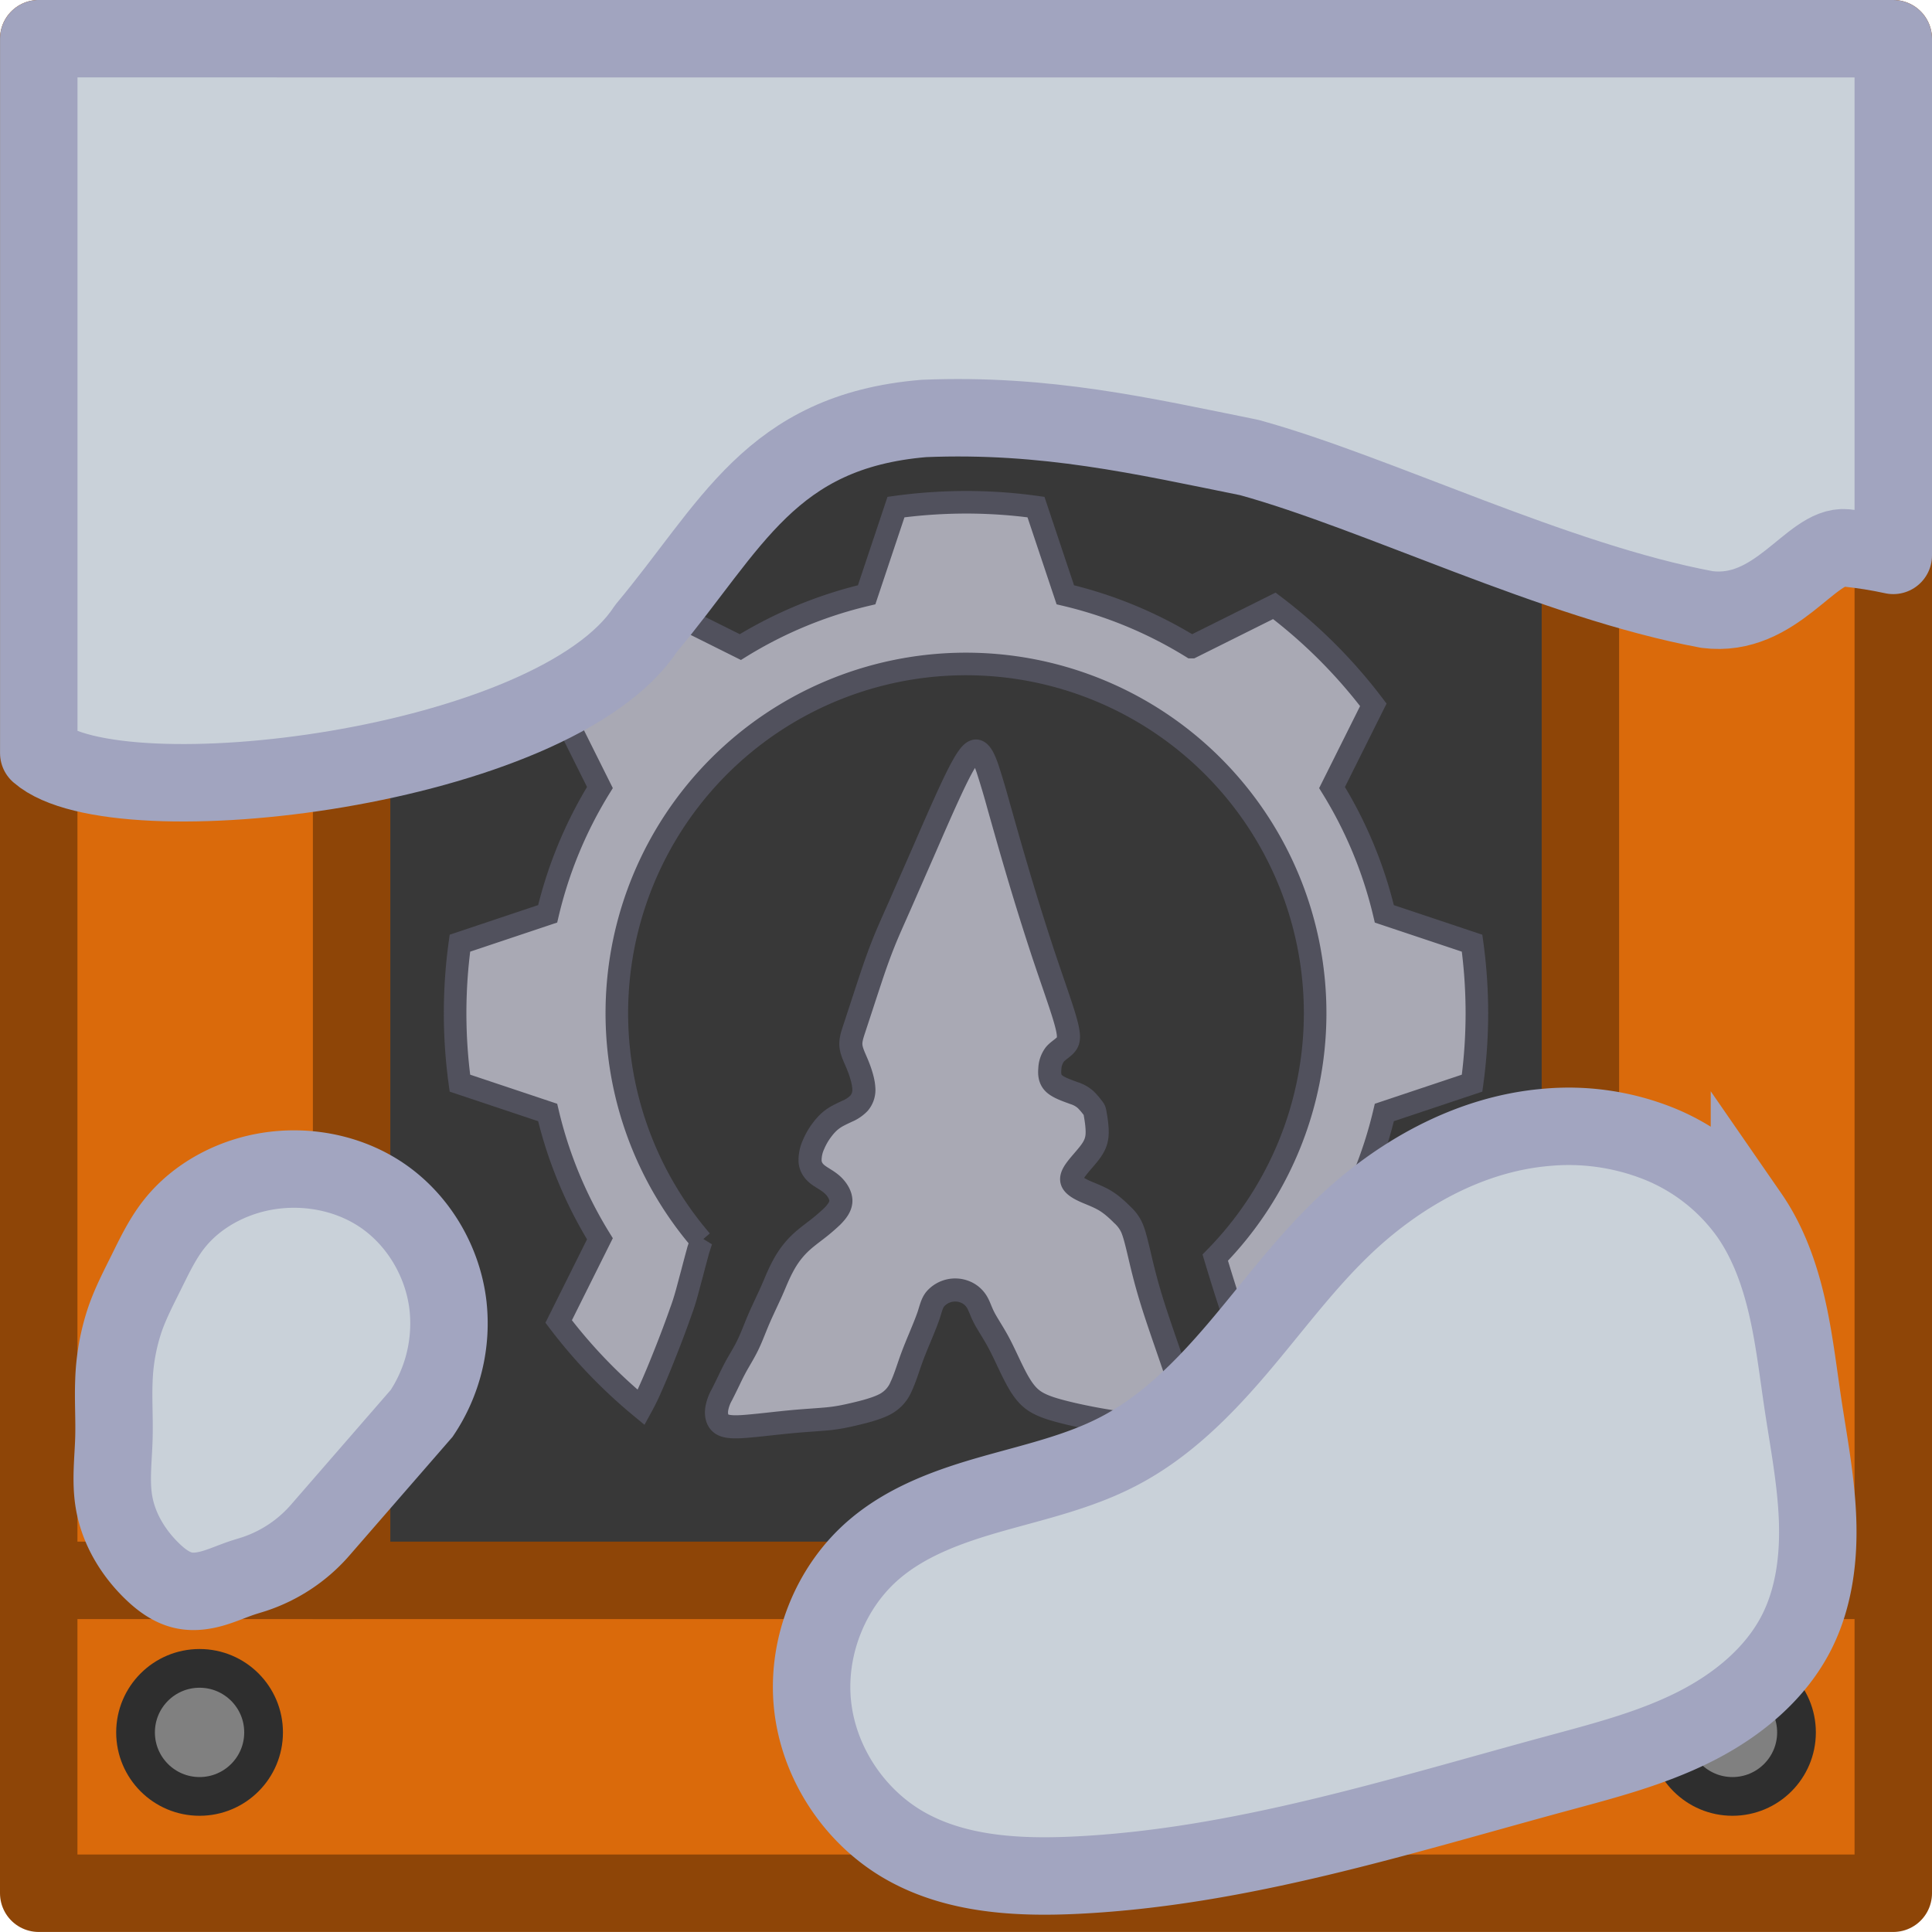 <svg xmlns="http://www.w3.org/2000/svg" xml:space="preserve" width="185" height="185" viewBox="0 0 48.948 48.948"><g transform="translate(-124.262 -176.47)"><path d="M132.109 184.316h33.152v33.152h-33.152z" style="fill:#d96300;fill-opacity:1;stroke:none;stroke-width:1.566;stroke-linecap:butt;stroke-linejoin:miter;stroke-miterlimit:4;stroke-dasharray:none;stroke-opacity:1"/><path d="M125.244 177.45v46.986h46.985V177.45zm7.927 7.928h31.13v31.13h-31.13z" style="fill:#da6a0b;fill-opacity:1;stroke-width:0;stroke-linecap:round"/><path d="M132.109 184.316h33.152v33.152h-33.152z" style="fill:none;fill-opacity:1;stroke:none;stroke-width:1.962;stroke-linecap:butt;stroke-linejoin:bevel;stroke-miterlimit:4;stroke-dasharray:none;stroke-opacity:1"/><circle cx="129.318" cy="181.525" r="1.622" style="fill:gray;fill-opacity:1;stroke:#2e2e2e;stroke-width:.981;stroke-linecap:round;stroke-linejoin:round;stroke-opacity:1"/><circle cx="168.155" cy="181.525" r="1.622" style="fill:gray;fill-opacity:1;stroke:#2e2e2e;stroke-width:.981;stroke-linecap:round;stroke-linejoin:round;stroke-opacity:1"/><circle cx="129.318" cy="220.361" r="1.622" style="fill:gray;fill-opacity:1;stroke:#2e2e2e;stroke-width:.981;stroke-linecap:round;stroke-linejoin:round;stroke-opacity:1"/><circle cx="168.155" cy="220.361" r="1.622" style="fill:gray;fill-opacity:1;stroke:#2e2e2e;stroke-width:.981;stroke-linecap:round;stroke-linejoin:round;stroke-opacity:1"/><path d="M133.17 185.377h31.132v31.132H133.17z" style="fill:#383838;fill-opacity:1;stroke:#8e4507;stroke-width:1.962;stroke-linecap:butt;stroke-linejoin:miter;stroke-miterlimit:4;stroke-dasharray:none;stroke-opacity:1"/><path d="M125.243 177.45h46.986v46.986h-46.986z" style="fill:none;fill-opacity:1;stroke:#8e4507;stroke-width:1.962;stroke-linecap:round;stroke-linejoin:round;stroke-miterlimit:4;stroke-dasharray:none;stroke-opacity:1"/><path d="M164.302 185.377h7.847M164.302 216.509h7.847M125.324 216.509h7.846M125.324 185.377h7.846" style="fill:none;stroke:#8e4507;stroke-width:1.962;stroke-linecap:butt;stroke-linejoin:miter;stroke-miterlimit:4;stroke-dasharray:none;stroke-opacity:1"/><path d="M24.474 12.725q-.903.002-1.774.122l-.743 2.222a10.8 10.8 0 0 0-3.2 1.325l-2.095-1.045a13 13 0 0 0-2.508 2.508l1.045 2.095a10.8 10.8 0 0 0-1.324 3.2l-2.223.744a13 13 0 0 0 0 3.546l2.223.743a10.8 10.8 0 0 0 1.324 3.2l-1.045 2.096a13 13 0 0 0 2.09 2.176q.099-.18.185-.365c.167-.366.318-.738.465-1.112q.19-.48.361-.968c.114-.303.187-.62.273-.931q.081-.313.167-.625l.072-.22a8.846 8.846 0 1 1 13.022.426q.166.555.344 1.104a60 60 0 0 1 .849 2.87l.304.152a13 13 0 0 0 2.508-2.507l-1.045-2.096a10.8 10.8 0 0 0 1.324-3.2l2.223-.743a13 13 0 0 0 0-3.546l-2.223-.743a10.8 10.8 0 0 0-1.325-3.2l1.046-2.096a13 13 0 0 0-2.508-2.508l-2.096 1.045a10.8 10.8 0 0 0-3.2-1.325l-.743-2.222q-.87-.121-1.773-.122z" style="fill:#a9a9b4;fill-opacity:1;stroke:#51515d;stroke-width:.572;stroke-dasharray:none;stroke-opacity:1" transform="translate(124.262 176.47)"/><path d="M24.72 19.028c-.04.004-.086.031-.141.094-.11.127-.258.397-.458.822s-.454 1.006-.69 1.55l-.63 1.438c-.172.389-.295.659-.405.933-.11.273-.209.551-.299.817q-.133.4-.249.756l-.208.634c-.058.176-.099.307-.078.45.02.143.102.298.176.482.073.184.139.397.147.564a.52.52 0 0 1-.119.38.9.9 0 0 1-.302.205c-.119.057-.25.114-.36.192s-.2.176-.282.286a1.7 1.7 0 0 0-.213.372.95.95 0 0 0-.085.425c.012.131.077.237.184.323.106.086.253.152.376.262.122.11.22.266.22.409s-.098.274-.224.4a5 5 0 0 1-.426.36c-.143.11-.274.209-.392.323a2.2 2.2 0 0 0-.315.384c-.09.14-.163.286-.225.421-.061.135-.11.258-.175.405-.066.147-.148.319-.217.47-.07.151-.127.282-.188.434-.061.15-.127.322-.213.494s-.192.343-.274.49c-.081.148-.139.27-.196.389q-.085.177-.172.348a1.1 1.1 0 0 0-.13.368c-.017.139.008.302.143.38.135.077.38.07.699.04.319-.028.711-.077 1.067-.11.355-.033.674-.049.915-.073.242-.025.405-.058.65-.115.246-.057.573-.139.79-.253a.9.9 0 0 0 .412-.454c.09-.192.164-.43.237-.638.074-.208.148-.388.23-.584.081-.197.171-.41.228-.58.057-.173.082-.303.168-.41a.67.67 0 0 1 .793-.163.62.62 0 0 1 .27.253c.061.106.094.23.18.393s.225.368.351.6c.127.234.241.495.36.736.119.242.241.462.388.618s.32.245.564.327c.246.081.565.155.839.212s.502.098.8.143c.3.045.667.094.945.131s.466.062.642.053c.176-.008.34-.049.392-.106.054-.057-.004-.13-.098-.372-.094-.241-.225-.65-.4-1.165s-.397-1.137-.552-1.643c-.156-.507-.246-.9-.315-1.194-.07-.294-.119-.49-.18-.63a1 1 0 0 0-.245-.33c-.11-.111-.258-.25-.425-.352-.168-.103-.356-.168-.511-.237-.156-.07-.278-.144-.323-.23-.045-.085-.013-.183.073-.306s.225-.27.336-.409c.11-.139.192-.27.212-.454.02-.183-.02-.42-.04-.54-.021-.118-.021-.118-.058-.167a2 2 0 0 0-.184-.216.8.8 0 0 0-.298-.168c-.152-.057-.38-.13-.5-.237-.118-.106-.126-.245-.114-.38a.65.65 0 0 1 .127-.364c.082-.098.213-.164.286-.258.074-.094.09-.216-.02-.605-.11-.388-.348-1.042-.585-1.758a70 70 0 0 1-.662-2.13c-.188-.637-.327-1.136-.442-1.54a21 21 0 0 0-.277-.933c-.074-.216-.131-.339-.197-.408-.032-.035-.067-.057-.108-.054" style="fill:#a9a9b4;fill-opacity:1;stroke:#51515d;stroke-width:.585;stroke-linecap:round;stroke-linejoin:round;stroke-miterlimit:10;stroke-dasharray:none;stroke-opacity:1" transform="translate(124.262 176.47)"/><path d="M125.244 177.45v18.1c1.976 1.727 13.067.399 15.386-3.159 2.17-2.59 3.141-4.991 7.035-5.319 3.1-.127 5.536.442 8.25.99 3.238.891 7.725 3.128 11.593 3.85 1.762.227 2.642-1.651 3.516-1.562.438.045.835.11 1.205.191v-13.09z" style="fill:#c9d1d9;fill-opacity:1;stroke:#a1a4bf;stroke-width:1.962;stroke-linecap:round;stroke-linejoin:round;stroke-miterlimit:4;stroke-dasharray:none;stroke-opacity:1"/><path d="M711.944 136.013a3.8 3.8 0 0 1-1.695 1.138c-.099.032-.198.06-.297.093-.24.08-.472.184-.715.257-.242.073-.5.114-.75.065-.313-.061-.582-.26-.813-.483-.494-.476-.865-1.094-.976-1.77-.087-.531-.015-1.073 0-1.611.014-.483-.02-.966 0-1.45a5.4 5.4 0 0 1 .285-1.57c.141-.403.339-.784.529-1.167.206-.416.407-.84.691-1.207.44-.569 1.068-.98 1.75-1.208 1.183-.397 2.555-.233 3.579.483.895.627 1.494 1.653 1.627 2.738a4.1 4.1 0 0 1-.663 2.756z" style="fill:#c9d1d9;fill-opacity:1;fill-rule:evenodd;stroke:#a2a5c0;stroke-width:1.962;stroke-dasharray:none;stroke-opacity:1" transform="translate(-579.55 79.2)"/><path d="M749.339 138.607c.438-.875.559-1.88.521-2.857-.037-.978-.224-1.943-.37-2.91-.124-.827-.218-1.66-.406-2.474s-.474-1.617-.949-2.304a5.17 5.17 0 0 0-2.273-1.808 6.16 6.16 0 0 0-2.886-.421c-1.955.17-3.765 1.195-5.176 2.56-.963.93-1.76 2.015-2.627 3.034-.868 1.019-1.83 1.992-3.018 2.61-.99.518-2.095.767-3.17 1.071-1.076.304-2.163.684-3.014 1.408-1.126.956-1.729 2.489-1.572 3.957.157 1.469 1.064 2.834 2.349 3.562s2.833.814 4.308.744c4.162-.198 8.18-1.487 12.202-2.577 1.173-.318 2.36-.623 3.449-1.164s2.087-1.345 2.632-2.431z" style="fill:#c9d1d9;fill-opacity:1;stroke:#a2a5c0;stroke-width:1.962;stroke-dasharray:none;stroke-opacity:1" transform="translate(-579.55 79.2)"/></g></svg>